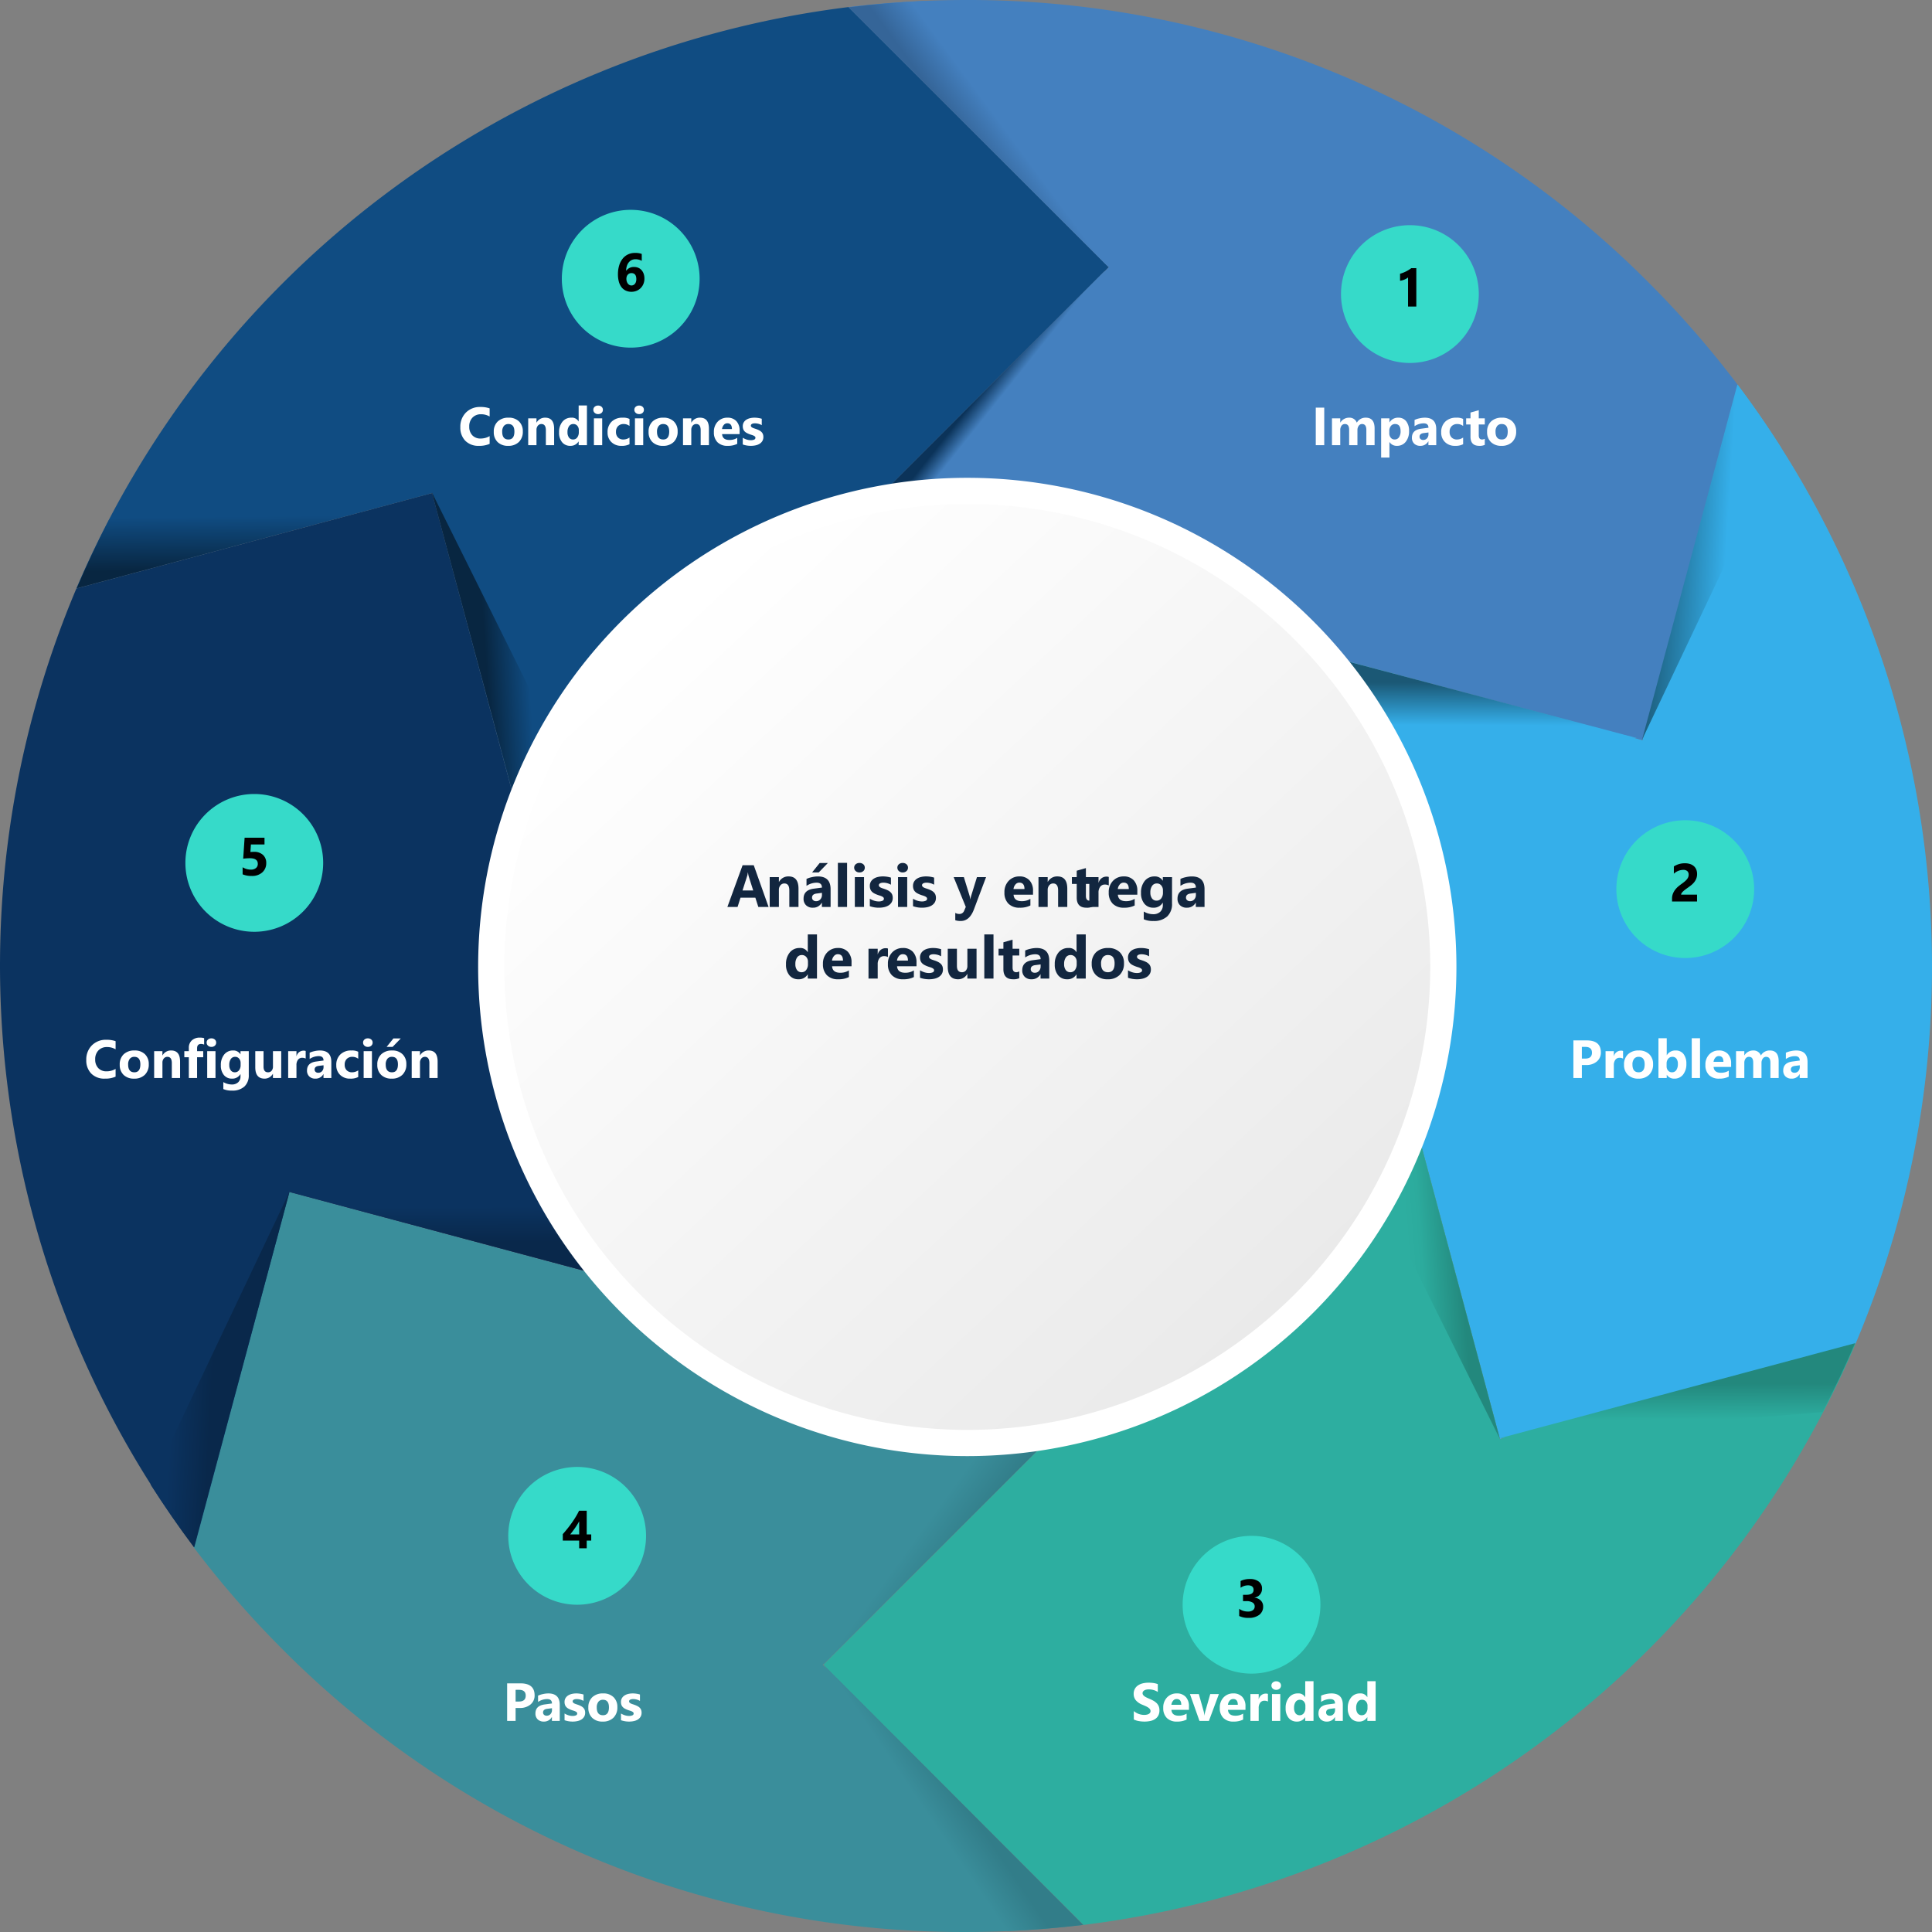 <svg xmlns="http://www.w3.org/2000/svg" xmlns:xlink="http://www.w3.org/1999/xlink" width="647.806" height="647.803" viewBox="0 0 647.806 647.803">
  <rect x="0" y="0" width="647.806" height="647.803" fill="#808080" stroke="none"/>
  <defs>
    <linearGradient id="linear-gradient" x1="0.462" y1="0.657" x2="0.398" y2="0.606" gradientUnits="objectBoundingBox">
      <stop offset="0" stop-color="#4480bf"/>
      <stop offset="1" stop-color="#0b3359"/>
    </linearGradient>
    <linearGradient id="linear-gradient-2" x1="0.463" y1="0.298" x2="0.352" y2="0.382" gradientUnits="objectBoundingBox">
      <stop offset="0" stop-color="#4480bf"/>
      <stop offset="1" stop-color="#356598"/>
    </linearGradient>
    <linearGradient id="linear-gradient-3" x1="0.539" y1="0.845" x2="0.547" y2="0.335" gradientUnits="objectBoundingBox">
      <stop offset="0" stop-color="#35afea"/>
      <stop offset="1" stop-color="#1b5875"/>
    </linearGradient>
    <linearGradient id="linear-gradient-4" x1="0.607" y1="0.465" x2="0.07" y2="0.379" xlink:href="#linear-gradient-3"/>
    <linearGradient id="linear-gradient-5" x1="0.243" y1="0.488" x2="0.671" y2="0.403" gradientUnits="objectBoundingBox">
      <stop offset="0" stop-color="#2daea0"/>
      <stop offset="0.263" stop-color="#2cab9d"/>
      <stop offset="1" stop-color="#23887d"/>
    </linearGradient>
    <linearGradient id="linear-gradient-6" x1="0.485" y1="0.804" x2="0.476" y2="0.432" gradientUnits="objectBoundingBox">
      <stop offset="0" stop-color="#2daea0"/>
      <stop offset="1" stop-color="#23887d"/>
    </linearGradient>
    <linearGradient id="linear-gradient-7" x1="0.5" y1="0.315" x2="0.654" y2="0.427" gradientUnits="objectBoundingBox">
      <stop offset="0" stop-color="#3a8e9b"/>
      <stop offset="1" stop-color="#327d89"/>
    </linearGradient>
    <linearGradient id="linear-gradient-8" x1="0.382" y1="0.537" x2="0.5" y2="0.455" xlink:href="#linear-gradient-7"/>
    <linearGradient id="linear-gradient-9" x1="0.472" y1="0.178" x2="0.478" y2="0.598" gradientUnits="objectBoundingBox">
      <stop offset="0" stop-color="#0b3360"/>
      <stop offset="1" stop-color="#09284b"/>
    </linearGradient>
    <linearGradient id="linear-gradient-10" x1="0.122" y1="0.806" x2="0.401" y2="0.845" xlink:href="#linear-gradient-9"/>
    <linearGradient id="linear-gradient-11" x1="0.841" y1="0.747" x2="0.5" y2="0.809" gradientUnits="objectBoundingBox">
      <stop offset="0" stop-color="#104c82"/>
      <stop offset="1" stop-color="#082641"/>
    </linearGradient>
    <linearGradient id="linear-gradient-12" x1="0.481" y1="0.245" x2="0.5" y2="0.809" xlink:href="#linear-gradient-11"/>
    <linearGradient id="linear-gradient-13" x1="5.16" y1="1.732" x2="6.16" y2="1.732" gradientUnits="objectBoundingBox">
      <stop offset="0" stop-color="#fff"/>
      <stop offset="0.25" stop-color="#f4f4f4"/>
      <stop offset="0.69" stop-color="#d7d7d7"/>
      <stop offset="1" stop-color="#bfbfbf"/>
    </linearGradient>
    <linearGradient id="linear-gradient-14" x1="0.188" y1="0.104" x2="0.91" y2="0.877" gradientUnits="objectBoundingBox">
      <stop offset="0" stop-color="#fff"/>
      <stop offset="1" stop-color="#e9e9e9"/>
    </linearGradient>
  </defs>
  <g id="Grupo_94369" data-name="Grupo 94369" transform="translate(-510 -10316)">
    <path id="Trazado_176162" data-name="Trazado 176162" d="M908.3,322,876.38,441.14,769.56,412.52A158.9,158.9,0,0,1,800,568.78l28.59,106.68,119.27-32A324.72,324.72,0,0,0,908.3,322Z" transform="translate(184.353 10123.021)" fill="#35afea"/>
    <path id="Trazado_176163" data-name="Trazado 176163" d="M619.28,360.66a159,159,0,0,1,150.28,51.86l106.82,28.62L908.3,322a330,330,0,0,0-29.73-34.16,321.78,321.78,0,0,0-229-94.86,329.928,329.928,0,0,0-39.387,2.36L697.4,282.56Z" transform="translate(184.353 10123.021)" fill="#4480bf"/>
    <path id="Trazado_176164" data-name="Trazado 176164" d="M679.59,673.1A159,159,0,0,1,529.3,621.24L422.49,592.62,390.56,711.76a328.846,328.846,0,0,0,29.73,34.15,321.78,321.78,0,0,0,229,94.87,327.919,327.919,0,0,0,39.436-2.376L601.5,751.2Z" transform="translate(184.353 10123.021)" fill="#3a8e9b"/>
    <path id="Trazado_176165" data-name="Trazado 176165" d="M800,568.78A159.68,159.68,0,0,1,679.81,673.1l-78.09,78.1,87.21,87.21A324.77,324.77,0,0,0,947.83,643.5l-119.27,32Z" transform="translate(184.353 10123.021)" fill="#2daea0"/>
    <path id="Trazado_176166" data-name="Trazado 176166" d="M499.12,465A159.69,159.69,0,0,1,619.28,360.66l78.09-78.09-87.22-87.22A324.81,324.81,0,0,0,351.26,390.27l119.27-32Z" transform="translate(184.353 10123.021)" fill="#104c82"/>
    <path id="Trazado_176167" data-name="Trazado 176167" d="M529.53,621.24A158.88,158.88,0,0,1,499.12,465L470.53,358.31l-119.27,32A324.72,324.72,0,0,0,390.79,711.8l31.92-119.14Z" transform="translate(184.353 10123.021)" fill="#0b3360"/>
    <path id="Trazado_176168" data-name="Trazado 176168" d="M696.09,283.8l-76.78,76.8a169.9,169.9,0,0,1,28.09-2.82Z" transform="translate(184.353 10123.021)" fill="url(#linear-gradient)"/>
    <path id="Trazado_176169" data-name="Trazado 176169" d="M635.61,193.31q-12.83.57-25.46,2.12l87.22,87.14Z" transform="translate(184.353 10123.021)" fill="url(#linear-gradient-2)"/>
    <path id="Trazado_176170" data-name="Trazado 176170" d="M874.54,440.47l-105-27.82a168.612,168.612,0,0,1,16.55,22.87Z" transform="translate(184.353 10123.021)" fill="url(#linear-gradient-3)"/>
    <path id="Trazado_176171" data-name="Trazado 176171" d="M922.74,342.89q-6.88-10.83-14.54-21L876.24,441Z" transform="translate(184.353 10123.021)" fill="url(#linear-gradient-4)"/>
    <path id="Trazado_176172" data-name="Trazado 176172" d="M828.56,675.46l-28.65-106.7a169.468,169.468,0,0,1-11.54,25.76Z" transform="translate(184.353 10123.021)" fill="url(#linear-gradient-5)"/>
    <path id="Trazado_176173" data-name="Trazado 176173" d="M936.73,666.46q5.94-11.38,10.93-23.1L828.55,675.21Z" transform="translate(184.353 10123.021)" fill="url(#linear-gradient-6)"/>
    <path id="Trazado_176174" data-name="Trazado 176174" d="M601.56,751.25l78.13-78.1A170.3,170.3,0,0,1,651.61,676Z" transform="translate(184.353 10123.021)" fill="url(#linear-gradient-7)"/>
    <path id="Trazado_176175" data-name="Trazado 176175" d="M663.39,840.47q12.83-.54,25.46-2.07l-87.08-87.28Z" transform="translate(184.353 10123.021)" fill="url(#linear-gradient-8)"/>
    <path id="Trazado_176176" data-name="Trazado 176176" d="M422.42,592.56,529.14,621.1a170.555,170.555,0,0,1-16.54-22.88Z" transform="translate(184.353 10123.021)" fill="url(#linear-gradient-9)"/>
    <path id="Trazado_176177" data-name="Trazado 176177" d="M376.13,690.75q6.89,10.83,14.54,21l32-119.07Z" transform="translate(184.353 10123.021)" fill="url(#linear-gradient-10)"/>
    <path id="Trazado_176178" data-name="Trazado 176178" d="M470.45,358.05l28.72,106.67A171.071,171.071,0,0,1,510.69,439Z" transform="translate(184.353 10123.021)" fill="url(#linear-gradient-11)"/>
    <path id="Trazado_176179" data-name="Trazado 176179" d="M362.28,367.13q-5.92,11.39-10.91,23.1L470.45,358.3Z" transform="translate(184.353 10123.021)" fill="url(#linear-gradient-12)"/>
    <path id="Trazado_192458" data-name="Trazado 192458" d="M164.01,0A164.01,164.01,0,1,1,0,164.01,164.01,164.01,0,0,1,164.01,0Z" transform="translate(670.322 10476.212)" fill="url(#linear-gradient-13)"/>
    <path id="Trazado_192459" data-name="Trazado 192459" d="M155.23,0A155.23,155.23,0,1,1,0,155.23,155.23,155.23,0,0,1,155.23,0Z" transform="translate(679.103 10484.991)" fill="url(#linear-gradient-14)"/>
    <path id="Trazado_192460" data-name="Trazado 192460" d="M4.28,0H1.441V-12.6H4.28ZM21.164,0H18.4V-5.133q0-1.96-1.441-1.96a1.324,1.324,0,0,0-1.116.589,2.42,2.42,0,0,0-.431,1.468V0H12.63V-5.186q0-1.907-1.415-1.907a1.356,1.356,0,0,0-1.138.563A2.475,2.475,0,0,0,9.65-5V0H6.873V-9H9.65v1.406h.035a3.321,3.321,0,0,1,1.208-1.173,3.321,3.321,0,0,1,1.7-.453,2.592,2.592,0,0,1,2.61,1.679A3.329,3.329,0,0,1,18.229-9.22q2.936,0,2.936,3.621Zm5.01-1.046h-.035V4.14H23.361V-9h2.777v1.354h.035A3.265,3.265,0,0,1,29.065-9.22a3.253,3.253,0,0,1,2.7,1.2,5.108,5.108,0,0,1,.954,3.265A5.537,5.537,0,0,1,31.61-1.143,3.625,3.625,0,0,1,28.652.22,2.8,2.8,0,0,1,26.174-1.046Zm-.079-3.691v.721A2.291,2.291,0,0,0,26.587-2.5a1.6,1.6,0,0,0,1.292.589,1.7,1.7,0,0,0,1.472-.734,3.543,3.543,0,0,0,.523-2.079q0-2.373-1.846-2.373a1.733,1.733,0,0,0-1.393.646A2.576,2.576,0,0,0,26.095-4.737ZM41.836,0H39.208V-1.292h-.035A2.933,2.933,0,0,1,36.492.22a2.8,2.8,0,0,1-2.061-.743A2.661,2.661,0,0,1,33.68-2.5q0-2.619,3.1-3.023l2.443-.325q0-1.477-1.6-1.477a5.46,5.46,0,0,0-3.059.958V-8.464a6.881,6.881,0,0,1,1.586-.527,8.339,8.339,0,0,1,1.833-.229q3.85,0,3.85,3.841Zm-2.61-3.656v-.606l-1.635.211q-1.354.176-1.354,1.222a1.01,1.01,0,0,0,.33.778,1.266,1.266,0,0,0,.892.3,1.644,1.644,0,0,0,1.274-.541A1.952,1.952,0,0,0,39.226-3.656ZM50.854-.325A5.492,5.492,0,0,1,48.138.22,4.593,4.593,0,0,1,44.78-1.037,4.341,4.341,0,0,1,43.5-4.28,4.782,4.782,0,0,1,44.873-7.9,5.083,5.083,0,0,1,48.551-9.22a4.72,4.72,0,0,1,2.3.422v2.355a3.166,3.166,0,0,0-1.942-.65,2.559,2.559,0,0,0-1.894.7,2.607,2.607,0,0,0-.7,1.929,2.565,2.565,0,0,0,.668,1.876,2.455,2.455,0,0,0,1.837.681,3.666,3.666,0,0,0,2.03-.65Zm7.26.22A4.105,4.105,0,0,1,56.259.22q-2.936,0-2.936-3.05V-6.952H51.864V-9h1.459v-1.942l2.769-.791V-9h2.021v2.048H56.092v3.639q0,1.406,1.116,1.406a1.882,1.882,0,0,0,.905-.255Zm5.6.325a4.838,4.838,0,0,1-3.538-1.261,4.573,4.573,0,0,1-1.288-3.423,4.573,4.573,0,0,1,1.336-3.494A5.048,5.048,0,0,1,63.84-9.22a4.78,4.78,0,0,1,3.516,1.261A4.483,4.483,0,0,1,68.63-4.623a4.759,4.759,0,0,1-1.314,3.542A4.892,4.892,0,0,1,63.716.22Zm.07-7.312a1.852,1.852,0,0,0-1.529.677A2.984,2.984,0,0,0,61.713-4.5q0,2.593,2.092,2.593,2,0,2-2.663Q65.8-7.093,63.787-7.093Z" transform="translate(949.742 10465.271)" fill="#fff"/>
    <path id="Trazado_192461" data-name="Trazado 192461" d="M10.477-.448a8.311,8.311,0,0,1-3.6.668A6.074,6.074,0,0,1,2.312-1.485,6.233,6.233,0,0,1,.65-6.029a6.659,6.659,0,0,1,1.868-4.9,6.533,6.533,0,0,1,4.847-1.881,9.065,9.065,0,0,1,3.111.466v2.733a5.513,5.513,0,0,0-2.883-.756A3.824,3.824,0,0,0,4.729-9.255a4.142,4.142,0,0,0-1.09,3.023A4.062,4.062,0,0,0,4.667-3.318,3.633,3.633,0,0,0,7.436-2.232a5.905,5.905,0,0,0,3.041-.809ZM16.69.22a4.838,4.838,0,0,1-3.538-1.261,4.573,4.573,0,0,1-1.288-3.423A4.573,4.573,0,0,1,13.2-7.958,5.048,5.048,0,0,1,16.813-9.22a4.78,4.78,0,0,1,3.516,1.261A4.483,4.483,0,0,1,21.6-4.623,4.759,4.759,0,0,1,20.29-1.081,4.892,4.892,0,0,1,16.69.22Zm.07-7.312a1.852,1.852,0,0,0-1.529.677A2.984,2.984,0,0,0,14.687-4.5q0,2.593,2.092,2.593,2,0,2-2.663Q18.773-7.093,16.761-7.093ZM32.1,0H29.329V-5q0-2.092-1.494-2.092a1.483,1.483,0,0,0-1.187.554,2.109,2.109,0,0,0-.466,1.406V0H23.405V-9h2.777v1.424h.035A3.183,3.183,0,0,1,29.109-9.22q2.988,0,2.988,3.709Zm11,0H40.324V-1.239h-.035A3.114,3.114,0,0,1,37.5.22,3.412,3.412,0,0,1,34.787-.971,4.93,4.93,0,0,1,33.759-4.3a5.366,5.366,0,0,1,1.134-3.577A3.7,3.7,0,0,1,37.863-9.22a2.527,2.527,0,0,1,2.426,1.248h.035v-5.353H43.1ZM40.377-4.377v-.677a2.13,2.13,0,0,0-.51-1.459,1.683,1.683,0,0,0-1.327-.58,1.673,1.673,0,0,0-1.441.725,3.367,3.367,0,0,0-.519,1.991,2.914,2.914,0,0,0,.5,1.828,1.663,1.663,0,0,0,1.389.642,1.67,1.67,0,0,0,1.375-.677A2.821,2.821,0,0,0,40.377-4.377Zm6.469-6.047a1.622,1.622,0,0,1-1.151-.417,1.345,1.345,0,0,1-.448-1.024,1.3,1.3,0,0,1,.448-1.02,1.676,1.676,0,0,1,1.151-.4,1.672,1.672,0,0,1,1.156.4,1.3,1.3,0,0,1,.444,1.02A1.34,1.34,0,0,1,48-10.828,1.65,1.65,0,0,1,46.846-10.424ZM48.217,0H45.439V-9h2.777Zm9.158-.325A5.492,5.492,0,0,1,54.659.22,4.593,4.593,0,0,1,51.3-1.037,4.341,4.341,0,0,1,50.019-4.28,4.782,4.782,0,0,1,51.394-7.9,5.083,5.083,0,0,1,55.072-9.22a4.72,4.72,0,0,1,2.3.422v2.355a3.166,3.166,0,0,0-1.942-.65,2.559,2.559,0,0,0-1.894.7,2.607,2.607,0,0,0-.7,1.929,2.565,2.565,0,0,0,.668,1.876,2.455,2.455,0,0,0,1.837.681,3.666,3.666,0,0,0,2.03-.65Zm3.226-10.1a1.622,1.622,0,0,1-1.151-.417A1.345,1.345,0,0,1,59-11.865a1.3,1.3,0,0,1,.448-1.02,1.676,1.676,0,0,1,1.151-.4,1.672,1.672,0,0,1,1.156.4,1.3,1.3,0,0,1,.444,1.02,1.34,1.34,0,0,1-.444,1.037A1.65,1.65,0,0,1,60.6-10.424ZM61.972,0H59.194V-9h2.777ZM68.6.22a4.838,4.838,0,0,1-3.538-1.261,4.573,4.573,0,0,1-1.288-3.423,4.573,4.573,0,0,1,1.336-3.494A5.048,5.048,0,0,1,68.722-9.22a4.78,4.78,0,0,1,3.516,1.261,4.483,4.483,0,0,1,1.274,3.335A4.759,4.759,0,0,1,72.2-1.081,4.892,4.892,0,0,1,68.6.22Zm.07-7.312a1.852,1.852,0,0,0-1.529.677A2.984,2.984,0,0,0,66.595-4.5q0,2.593,2.092,2.593,2,0,2-2.663Q70.682-7.093,68.669-7.093ZM84.006,0H81.237V-5q0-2.092-1.494-2.092a1.483,1.483,0,0,0-1.187.554,2.109,2.109,0,0,0-.466,1.406V0H75.313V-9h2.777v1.424h.035A3.183,3.183,0,0,1,81.018-9.22q2.988,0,2.988,3.709ZM94.289-3.709H88.418q.141,1.96,2.47,1.96a4.822,4.822,0,0,0,2.61-.7v2A6.858,6.858,0,0,1,90.255.22,4.565,4.565,0,0,1,86.871-.989a4.566,4.566,0,0,1-1.2-3.371,4.816,4.816,0,0,1,1.3-3.551,4.334,4.334,0,0,1,3.2-1.31,3.933,3.933,0,0,1,3.045,1.169,4.5,4.5,0,0,1,1.077,3.173ZM91.714-5.414q0-1.934-1.564-1.934a1.494,1.494,0,0,0-1.156.554,2.513,2.513,0,0,0-.593,1.38ZM95.353-.237v-2.25a5.913,5.913,0,0,0,1.367.615,4.531,4.531,0,0,0,1.288.2,2.762,2.762,0,0,0,1.165-.2.653.653,0,0,0,.426-.615.569.569,0,0,0-.193-.439,1.8,1.8,0,0,0-.5-.308,5.635,5.635,0,0,0-.664-.237q-.36-.105-.694-.237a6.653,6.653,0,0,1-.945-.435,2.731,2.731,0,0,1-.686-.541A2.125,2.125,0,0,1,95.5-5.4a2.841,2.841,0,0,1-.145-.958,2.466,2.466,0,0,1,.33-1.3,2.692,2.692,0,0,1,.879-.892,4.016,4.016,0,0,1,1.257-.51A6.553,6.553,0,0,1,99.29-9.22a8.168,8.168,0,0,1,1.213.092,9.053,9.053,0,0,1,1.213.268v2.145a4.383,4.383,0,0,0-1.129-.461A4.764,4.764,0,0,0,99.4-7.33a2.619,2.619,0,0,0-.514.048,1.693,1.693,0,0,0-.426.141.783.783,0,0,0-.29.237.546.546,0,0,0-.105.33.609.609,0,0,0,.158.422,1.374,1.374,0,0,0,.413.3,4.078,4.078,0,0,0,.567.229q.312.1.62.207a8.056,8.056,0,0,1,1,.422,3.2,3.2,0,0,1,.769.536,2.105,2.105,0,0,1,.492.721,2.562,2.562,0,0,1,.171.984,2.568,2.568,0,0,1-.347,1.367,2.78,2.78,0,0,1-.923.923,4.185,4.185,0,0,1-1.327.519A7.357,7.357,0,0,1,98.1.22,8.042,8.042,0,0,1,95.353-.237Z" transform="translate(663.702 10465.271)" fill="#fff"/>
    <path id="Trazado_192462" data-name="Trazado 192462" d="M4.28-4.342V0H1.441V-12.6H5.889q4.764,0,4.764,4.017A3.854,3.854,0,0,1,9.286-5.515,5.414,5.414,0,0,1,5.634-4.342Zm0-6.082V-6.5H5.4q2.268,0,2.268-1.986,0-1.942-2.268-1.942ZM18.1-6.5a2.409,2.409,0,0,0-1.169-.272,1.684,1.684,0,0,0-1.415.664A2.9,2.9,0,0,0,15-4.3V0H12.226V-9H15v1.67h.035a2.4,2.4,0,0,1,2.373-1.828,1.788,1.788,0,0,1,.686.105ZM23.247.22A4.838,4.838,0,0,1,19.71-1.042a4.573,4.573,0,0,1-1.288-3.423,4.573,4.573,0,0,1,1.336-3.494A5.048,5.048,0,0,1,23.37-9.22a4.78,4.78,0,0,1,3.516,1.261,4.483,4.483,0,0,1,1.274,3.335,4.759,4.759,0,0,1-1.314,3.542A4.892,4.892,0,0,1,23.247.22Zm.07-7.312a1.852,1.852,0,0,0-1.529.677A2.984,2.984,0,0,0,21.244-4.5q0,2.593,2.092,2.593,2,0,2-2.663Q25.33-7.093,23.318-7.093Zm9.457,6.047H32.74V0H29.962V-13.324H32.74v5.678h.035A3.3,3.3,0,0,1,35.7-9.22a3.211,3.211,0,0,1,2.681,1.2,5.155,5.155,0,0,1,.94,3.27,5.582,5.582,0,0,1-1.1,3.612A3.579,3.579,0,0,1,35.288.22,2.836,2.836,0,0,1,32.775-1.046Zm-.079-3.8v.923a2.107,2.107,0,0,0,.5,1.441,1.63,1.63,0,0,0,1.283.571,1.7,1.7,0,0,0,1.472-.734,3.543,3.543,0,0,0,.523-2.079A2.819,2.819,0,0,0,36-6.464a1.616,1.616,0,0,0-1.367-.628,1.766,1.766,0,0,0-1.384.624A2.37,2.37,0,0,0,32.7-4.843ZM43.9,0H41.124V-13.324H43.9ZM54.326-3.709H48.454q.141,1.96,2.47,1.96a4.822,4.822,0,0,0,2.61-.7v2A6.858,6.858,0,0,1,50.291.22,4.565,4.565,0,0,1,46.908-.989a4.566,4.566,0,0,1-1.2-3.371A4.816,4.816,0,0,1,47-7.91a4.334,4.334,0,0,1,3.2-1.31,3.933,3.933,0,0,1,3.045,1.169,4.5,4.5,0,0,1,1.077,3.173ZM51.75-5.414q0-1.934-1.564-1.934a1.494,1.494,0,0,0-1.156.554,2.513,2.513,0,0,0-.593,1.38ZM70.269,0H67.5V-5.133q0-1.96-1.441-1.96a1.324,1.324,0,0,0-1.116.589,2.42,2.42,0,0,0-.431,1.468V0H61.735V-5.186q0-1.907-1.415-1.907a1.356,1.356,0,0,0-1.138.563A2.475,2.475,0,0,0,58.755-5V0H55.978V-9h2.777v1.406h.035A3.321,3.321,0,0,1,60-8.767a3.321,3.321,0,0,1,1.7-.453,2.592,2.592,0,0,1,2.61,1.679A3.329,3.329,0,0,1,67.333-9.22q2.936,0,2.936,3.621Zm9.686,0H77.327V-1.292h-.035A2.933,2.933,0,0,1,74.611.22,2.8,2.8,0,0,1,72.55-.523,2.661,2.661,0,0,1,71.8-2.5q0-2.619,3.1-3.023l2.443-.325q0-1.477-1.6-1.477a5.46,5.46,0,0,0-3.059.958V-8.464a6.881,6.881,0,0,1,1.586-.527A8.339,8.339,0,0,1,76.1-9.22q3.85,0,3.85,3.841Zm-2.61-3.656v-.606l-1.635.211q-1.354.176-1.354,1.222a1.01,1.01,0,0,0,.33.778,1.266,1.266,0,0,0,.892.3,1.644,1.644,0,0,0,1.274-.541A1.952,1.952,0,0,0,77.344-3.656Z" transform="translate(1036.123 10677.451)" fill="#fff"/>
    <path id="Trazado_192463" data-name="Trazado 192463" d="M10.477-.448a8.311,8.311,0,0,1-3.6.668A6.074,6.074,0,0,1,2.312-1.485,6.233,6.233,0,0,1,.65-6.029a6.659,6.659,0,0,1,1.868-4.9,6.533,6.533,0,0,1,4.847-1.881,9.065,9.065,0,0,1,3.111.466v2.733a5.513,5.513,0,0,0-2.883-.756A3.824,3.824,0,0,0,4.729-9.255a4.142,4.142,0,0,0-1.09,3.023A4.062,4.062,0,0,0,4.667-3.318,3.633,3.633,0,0,0,7.436-2.232a5.905,5.905,0,0,0,3.041-.809ZM16.69.22a4.838,4.838,0,0,1-3.538-1.261,4.573,4.573,0,0,1-1.288-3.423A4.573,4.573,0,0,1,13.2-7.958,5.048,5.048,0,0,1,16.813-9.22a4.78,4.78,0,0,1,3.516,1.261A4.483,4.483,0,0,1,21.6-4.623,4.759,4.759,0,0,1,20.29-1.081,4.892,4.892,0,0,1,16.69.22Zm.07-7.312a1.852,1.852,0,0,0-1.529.677A2.984,2.984,0,0,0,14.687-4.5q0,2.593,2.092,2.593,2,0,2-2.663Q18.773-7.093,16.761-7.093ZM32.1,0H29.329V-5q0-2.092-1.494-2.092a1.483,1.483,0,0,0-1.187.554,2.109,2.109,0,0,0-.466,1.406V0H23.405V-9h2.777v1.424h.035A3.183,3.183,0,0,1,29.109-9.22q2.988,0,2.988,3.709Zm8.068-11.2a2.806,2.806,0,0,0-1.028-.211q-1.336,0-1.336,1.45V-9h2.057v2.048H37.8V0H35.033V-6.952H33.521V-9h1.512v-1.116a3.24,3.24,0,0,1,1-2.479,3.821,3.821,0,0,1,2.725-.94,4.785,4.785,0,0,1,1.406.176Zm2.435.773a1.622,1.622,0,0,1-1.151-.417A1.345,1.345,0,0,1,41-11.865a1.3,1.3,0,0,1,.448-1.02,1.676,1.676,0,0,1,1.151-.4,1.672,1.672,0,0,1,1.156.4,1.3,1.3,0,0,1,.444,1.02,1.34,1.34,0,0,1-.444,1.037A1.65,1.65,0,0,1,42.6-10.424ZM43.972,0H41.194V-9h2.777ZM55.134-1.028a5.092,5.092,0,0,1-1.45,3.88,5.877,5.877,0,0,1-4.2,1.375A6.659,6.659,0,0,1,46.6,3.709V1.371a5.521,5.521,0,0,0,2.8.809,3.02,3.02,0,0,0,2.18-.743A2.665,2.665,0,0,0,52.356-.58v-.712h-.035A3.1,3.1,0,0,1,49.518.22,3.372,3.372,0,0,1,46.784-.993a4.919,4.919,0,0,1-1.011-3.252A5.478,5.478,0,0,1,46.9-7.875,3.673,3.673,0,0,1,49.86-9.22a2.733,2.733,0,0,1,2.461,1.266h.035V-9h2.777Zm-2.742-3.3v-.712a2.188,2.188,0,0,0-.505-1.455,1.635,1.635,0,0,0-1.314-.6,1.7,1.7,0,0,0-1.45.721,3.389,3.389,0,0,0-.527,2.03,2.86,2.86,0,0,0,.5,1.78,1.633,1.633,0,0,0,1.371.655,1.7,1.7,0,0,0,1.393-.664A2.721,2.721,0,0,0,52.392-4.324ZM66.006,0H63.237V-1.371h-.044A3.141,3.141,0,0,1,60.442.22q-3.129,0-3.129-3.788V-9h2.769v5.186q0,1.907,1.512,1.907a1.5,1.5,0,0,0,1.2-.523,2.109,2.109,0,0,0,.448-1.419V-9h2.769Zm8.209-6.5a2.409,2.409,0,0,0-1.169-.272,1.684,1.684,0,0,0-1.415.664,2.9,2.9,0,0,0-.51,1.806V0H68.344V-9h2.777v1.67h.035a2.4,2.4,0,0,1,2.373-1.828,1.788,1.788,0,0,1,.686.105Zm8.6,6.5H80.187V-1.292h-.035A2.933,2.933,0,0,1,77.471.22,2.8,2.8,0,0,1,75.41-.523,2.661,2.661,0,0,1,74.659-2.5q0-2.619,3.1-3.023L80.2-5.854q0-1.477-1.6-1.477a5.46,5.46,0,0,0-3.059.958V-8.464a6.881,6.881,0,0,1,1.586-.527,8.339,8.339,0,0,1,1.833-.229q3.85,0,3.85,3.841ZM80.2-3.656v-.606l-1.635.211q-1.354.176-1.354,1.222a1.01,1.01,0,0,0,.33.778,1.266,1.266,0,0,0,.892.3,1.644,1.644,0,0,0,1.274-.541A1.952,1.952,0,0,0,80.2-3.656ZM91.833-.325A5.492,5.492,0,0,1,89.117.22a4.593,4.593,0,0,1-3.357-1.257A4.341,4.341,0,0,1,84.476-4.28,4.782,4.782,0,0,1,85.852-7.9,5.083,5.083,0,0,1,89.53-9.22a4.72,4.72,0,0,1,2.3.422v2.355a3.166,3.166,0,0,0-1.942-.65,2.559,2.559,0,0,0-1.894.7,2.607,2.607,0,0,0-.7,1.929,2.565,2.565,0,0,0,.668,1.876,2.455,2.455,0,0,0,1.837.681,3.666,3.666,0,0,0,2.03-.65Zm3.226-10.1a1.622,1.622,0,0,1-1.151-.417,1.345,1.345,0,0,1-.448-1.024,1.3,1.3,0,0,1,.448-1.02,1.676,1.676,0,0,1,1.151-.4,1.672,1.672,0,0,1,1.156.4,1.3,1.3,0,0,1,.444,1.02,1.34,1.34,0,0,1-.444,1.037A1.65,1.65,0,0,1,95.058-10.424ZM96.429,0H93.652V-9h2.777Zm6.627.22a4.838,4.838,0,0,1-3.538-1.261,4.573,4.573,0,0,1-1.288-3.423,4.573,4.573,0,0,1,1.336-3.494,5.048,5.048,0,0,1,3.612-1.261,4.78,4.78,0,0,1,3.516,1.261,4.483,4.483,0,0,1,1.274,3.335,4.759,4.759,0,0,1-1.314,3.542A4.892,4.892,0,0,1,103.056.22Zm.07-7.312a1.852,1.852,0,0,0-1.529.677,2.984,2.984,0,0,0-.545,1.916q0,2.593,2.092,2.593,2,0,2-2.663Q105.139-7.093,103.127-7.093Zm2.979-6.17-2.751,2.839h-2l2.285-2.839ZM118.455,0h-2.769V-5q0-2.092-1.494-2.092a1.483,1.483,0,0,0-1.187.554,2.109,2.109,0,0,0-.466,1.406V0h-2.777V-9h2.777v1.424h.035a3.183,3.183,0,0,1,2.892-1.644q2.988,0,2.988,3.709Z" transform="translate(538.282 10677.451)" fill="#fff"/>
    <path id="Trazado_192464" data-name="Trazado 192464" d="M.861-.483V-3.3a5.4,5.4,0,0,0,1.661.962,5.34,5.34,0,0,0,1.811.321,4.015,4.015,0,0,0,.936-.1,2.193,2.193,0,0,0,.668-.268,1.169,1.169,0,0,0,.4-.4,1.009,1.009,0,0,0,.132-.505,1.092,1.092,0,0,0-.211-.659,2.27,2.27,0,0,0-.576-.536,6.015,6.015,0,0,0-.866-.475q-.5-.229-1.081-.466a5.517,5.517,0,0,1-2.2-1.5A3.281,3.281,0,0,1,.809-9.07a3.416,3.416,0,0,1,.4-1.692,3.359,3.359,0,0,1,1.077-1.165A4.828,4.828,0,0,1,3.858-12.6a8.106,8.106,0,0,1,1.9-.215A11.418,11.418,0,0,1,7.5-12.7a6.861,6.861,0,0,1,1.4.365V-9.7a4.239,4.239,0,0,0-.69-.387,5.466,5.466,0,0,0-.769-.277,5.866,5.866,0,0,0-.787-.163,5.567,5.567,0,0,0-.743-.053,3.873,3.873,0,0,0-.879.092,2.254,2.254,0,0,0-.668.259,1.29,1.29,0,0,0-.422.4.948.948,0,0,0-.149.523,1,1,0,0,0,.167.567,1.916,1.916,0,0,0,.475.475,5.037,5.037,0,0,0,.747.439q.439.215.993.444a11.067,11.067,0,0,1,1.358.672,4.827,4.827,0,0,1,1.033.8,3.133,3.133,0,0,1,.659,1.024,3.618,3.618,0,0,1,.229,1.34,3.59,3.59,0,0,1-.4,1.771A3.247,3.247,0,0,1,7.972-.611a4.707,4.707,0,0,1-1.6.637A9.219,9.219,0,0,1,4.456.22,10.678,10.678,0,0,1,2.483.044,5.956,5.956,0,0,1,.861-.483ZM19.345-3.709H13.474q.141,1.96,2.47,1.96a4.822,4.822,0,0,0,2.61-.7v2A6.858,6.858,0,0,1,15.311.22,4.565,4.565,0,0,1,11.927-.989a4.566,4.566,0,0,1-1.2-3.371,4.816,4.816,0,0,1,1.3-3.551,4.334,4.334,0,0,1,3.2-1.31,3.933,3.933,0,0,1,3.045,1.169,4.5,4.5,0,0,1,1.077,3.173ZM16.77-5.414q0-1.934-1.564-1.934a1.494,1.494,0,0,0-1.156.554,2.513,2.513,0,0,0-.593,1.38ZM29.386-9,26.038,0H22.874l-3.19-9h2.971l1.564,5.546a8.1,8.1,0,0,1,.308,1.6h.035A9.078,9.078,0,0,1,24.886-3.4l1.6-5.6ZM38.3-3.709H32.432q.141,1.96,2.47,1.96a4.822,4.822,0,0,0,2.61-.7v2A6.858,6.858,0,0,1,34.269.22,4.565,4.565,0,0,1,30.885-.989a4.566,4.566,0,0,1-1.2-3.371,4.816,4.816,0,0,1,1.3-3.551,4.334,4.334,0,0,1,3.2-1.31,3.933,3.933,0,0,1,3.045,1.169A4.5,4.5,0,0,1,38.3-4.878ZM35.728-5.414q0-1.934-1.564-1.934a1.494,1.494,0,0,0-1.156.554,2.513,2.513,0,0,0-.593,1.38ZM45.827-6.5a2.409,2.409,0,0,0-1.169-.272,1.684,1.684,0,0,0-1.415.664,2.9,2.9,0,0,0-.51,1.806V0H39.955V-9h2.777v1.67h.035a2.4,2.4,0,0,1,2.373-1.828,1.788,1.788,0,0,1,.686.105ZM48.6-10.424a1.622,1.622,0,0,1-1.151-.417A1.345,1.345,0,0,1,47-11.865a1.3,1.3,0,0,1,.448-1.02,1.676,1.676,0,0,1,1.151-.4,1.672,1.672,0,0,1,1.156.4,1.3,1.3,0,0,1,.444,1.02,1.34,1.34,0,0,1-.444,1.037A1.65,1.65,0,0,1,48.6-10.424ZM49.966,0H47.189V-9h2.777ZM61.111,0H58.333V-1.239H58.3A3.114,3.114,0,0,1,55.512.22,3.412,3.412,0,0,1,52.8-.971,4.93,4.93,0,0,1,51.768-4.3,5.366,5.366,0,0,1,52.9-7.875,3.7,3.7,0,0,1,55.872-9.22,2.527,2.527,0,0,1,58.3-7.972h.035v-5.353h2.777ZM58.386-4.377v-.677a2.13,2.13,0,0,0-.51-1.459,1.683,1.683,0,0,0-1.327-.58,1.673,1.673,0,0,0-1.441.725,3.367,3.367,0,0,0-.519,1.991,2.914,2.914,0,0,0,.5,1.828,1.663,1.663,0,0,0,1.389.642,1.67,1.67,0,0,0,1.375-.677A2.821,2.821,0,0,0,58.386-4.377ZM70.937,0H68.309V-1.292h-.035A2.933,2.933,0,0,1,65.593.22a2.8,2.8,0,0,1-2.061-.743A2.661,2.661,0,0,1,62.781-2.5q0-2.619,3.1-3.023l2.443-.325q0-1.477-1.6-1.477a5.46,5.46,0,0,0-3.059.958V-8.464a6.881,6.881,0,0,1,1.586-.527,8.339,8.339,0,0,1,1.833-.229q3.85,0,3.85,3.841Zm-2.61-3.656v-.606l-1.635.211q-1.354.176-1.354,1.222a1.01,1.01,0,0,0,.33.778,1.266,1.266,0,0,0,.892.3,1.644,1.644,0,0,0,1.274-.541A1.952,1.952,0,0,0,68.327-3.656ZM81.941,0H79.163V-1.239h-.035A3.114,3.114,0,0,1,76.342.22,3.412,3.412,0,0,1,73.626-.971,4.93,4.93,0,0,1,72.6-4.3a5.366,5.366,0,0,1,1.134-3.577A3.7,3.7,0,0,1,76.7-9.22a2.527,2.527,0,0,1,2.426,1.248h.035v-5.353h2.777ZM79.216-4.377v-.677a2.13,2.13,0,0,0-.51-1.459,1.683,1.683,0,0,0-1.327-.58,1.673,1.673,0,0,0-1.441.725,3.367,3.367,0,0,0-.519,1.991,2.914,2.914,0,0,0,.5,1.828,1.663,1.663,0,0,0,1.389.642,1.67,1.67,0,0,0,1.375-.677A2.821,2.821,0,0,0,79.216-4.377Z" transform="translate(889.313 10893.031)" fill="#fff"/>
    <path id="Trazado_192465" data-name="Trazado 192465" d="M4.28-4.342V0H1.441V-12.6H5.889q4.764,0,4.764,4.017A3.854,3.854,0,0,1,9.286-5.515,5.414,5.414,0,0,1,5.634-4.342Zm0-6.082V-6.5H5.4q2.268,0,2.268-1.986,0-1.942-2.268-1.942ZM19.086,0H16.458V-1.292h-.035A2.933,2.933,0,0,1,13.742.22a2.8,2.8,0,0,1-2.061-.743A2.661,2.661,0,0,1,10.929-2.5q0-2.619,3.1-3.023l2.443-.325q0-1.477-1.6-1.477a5.46,5.46,0,0,0-3.059.958V-8.464A6.881,6.881,0,0,1,13.4-8.991a8.339,8.339,0,0,1,1.833-.229q3.85,0,3.85,3.841Zm-2.61-3.656v-.606l-1.635.211q-1.354.176-1.354,1.222a1.01,1.01,0,0,0,.33.778,1.266,1.266,0,0,0,.892.3,1.644,1.644,0,0,0,1.274-.541A1.952,1.952,0,0,0,16.475-3.656ZM20.694-.237v-2.25a5.913,5.913,0,0,0,1.367.615,4.531,4.531,0,0,0,1.288.2,2.762,2.762,0,0,0,1.165-.2.653.653,0,0,0,.426-.615.569.569,0,0,0-.193-.439,1.8,1.8,0,0,0-.5-.308,5.635,5.635,0,0,0-.664-.237q-.36-.105-.694-.237a6.653,6.653,0,0,1-.945-.435,2.731,2.731,0,0,1-.686-.541,2.125,2.125,0,0,1-.422-.712,2.841,2.841,0,0,1-.145-.958,2.466,2.466,0,0,1,.33-1.3,2.692,2.692,0,0,1,.879-.892,4.016,4.016,0,0,1,1.257-.51,6.553,6.553,0,0,1,1.472-.163,8.168,8.168,0,0,1,1.213.092,9.053,9.053,0,0,1,1.213.268v2.145a4.383,4.383,0,0,0-1.129-.461,4.764,4.764,0,0,0-1.182-.154,2.619,2.619,0,0,0-.514.048,1.693,1.693,0,0,0-.426.141.783.783,0,0,0-.29.237.546.546,0,0,0-.105.33.609.609,0,0,0,.158.422,1.374,1.374,0,0,0,.413.3,4.078,4.078,0,0,0,.567.229q.312.1.62.207a8.056,8.056,0,0,1,1,.422,3.2,3.2,0,0,1,.769.536,2.105,2.105,0,0,1,.492.721,2.562,2.562,0,0,1,.171.984,2.568,2.568,0,0,1-.347,1.367,2.78,2.78,0,0,1-.923.923,4.185,4.185,0,0,1-1.327.519,7.357,7.357,0,0,1-1.56.163A8.042,8.042,0,0,1,20.694-.237Zm12.8.457a4.838,4.838,0,0,1-3.538-1.261,4.573,4.573,0,0,1-1.288-3.423A4.573,4.573,0,0,1,30-7.958,5.048,5.048,0,0,1,33.614-9.22,4.78,4.78,0,0,1,37.13-7.958,4.483,4.483,0,0,1,38.4-4.623,4.759,4.759,0,0,1,37.09-1.081,4.892,4.892,0,0,1,33.491.22Zm.07-7.312a1.852,1.852,0,0,0-1.529.677A2.984,2.984,0,0,0,31.487-4.5q0,2.593,2.092,2.593,2,0,2-2.663Q35.574-7.093,33.561-7.093ZM39.617-.237v-2.25a5.913,5.913,0,0,0,1.367.615,4.531,4.531,0,0,0,1.288.2,2.762,2.762,0,0,0,1.165-.2.653.653,0,0,0,.426-.615.569.569,0,0,0-.193-.439,1.8,1.8,0,0,0-.5-.308,5.635,5.635,0,0,0-.664-.237q-.36-.105-.694-.237a6.653,6.653,0,0,1-.945-.435,2.731,2.731,0,0,1-.686-.541,2.125,2.125,0,0,1-.422-.712,2.841,2.841,0,0,1-.145-.958,2.466,2.466,0,0,1,.33-1.3,2.692,2.692,0,0,1,.879-.892,4.016,4.016,0,0,1,1.257-.51,6.553,6.553,0,0,1,1.472-.163,8.168,8.168,0,0,1,1.213.092,9.053,9.053,0,0,1,1.213.268v2.145a4.383,4.383,0,0,0-1.129-.461,4.764,4.764,0,0,0-1.182-.154,2.619,2.619,0,0,0-.514.048,1.693,1.693,0,0,0-.426.141.783.783,0,0,0-.29.237.546.546,0,0,0-.105.33.609.609,0,0,0,.158.422,1.374,1.374,0,0,0,.413.3,4.078,4.078,0,0,0,.567.229q.312.1.62.207a8.056,8.056,0,0,1,1,.422,3.2,3.2,0,0,1,.769.536,2.105,2.105,0,0,1,.492.721,2.562,2.562,0,0,1,.171.984,2.568,2.568,0,0,1-.347,1.367,2.78,2.78,0,0,1-.923.923,4.185,4.185,0,0,1-1.327.519,7.357,7.357,0,0,1-1.56.163A8.042,8.042,0,0,1,39.617-.237Z" transform="translate(678.603 10893.031)" fill="#fff"/>
    <path id="Trazado_192466" data-name="Trazado 192466" d="M23.1,0A23.1,23.1,0,1,1,0,23.1,23.1,23.1,0,0,1,23.1,0Z" transform="translate(959.643 10391.502)" fill="#36dac9"/>
    <path id="Trazado_192467" data-name="Trazado 192467" d="M17.96,0A17.96,17.96,0,1,1,0,17.96,17.96,17.96,0,0,1,17.96,0Z" transform="translate(964.782 10396.642)" fill="#36dac9"/>
    <path id="Trazado_192468" data-name="Trazado 192468" d="M7.313-12.885V0H4.544V-9.756A3.315,3.315,0,0,1,4-9.374a5.58,5.58,0,0,1-.664.325A5.925,5.925,0,0,1,2.61-8.8a5.328,5.328,0,0,1-.747.145V-11A11.549,11.549,0,0,0,3.9-11.8a11.6,11.6,0,0,0,1.731-1.081Z" transform="translate(977.582 10418.791)"/>
    <path id="Trazado_192469" data-name="Trazado 192469" d="M23.1,0A23.1,23.1,0,1,1,0,23.1,23.1,23.1,0,0,1,23.1,0Z" transform="translate(1051.973 10591.031)" fill="#36dac9"/>
    <path id="Trazado_192470" data-name="Trazado 192470" d="M17.96,0A17.96,17.96,0,1,1,0,17.96,17.96,17.96,0,0,1,17.96,0Z" transform="translate(1057.112 10596.172)" fill="#36dac9"/>
    <path id="Trazado_192471" data-name="Trazado 192471" d="M3.771-2.3H9.114V0H.729V-.949a4.418,4.418,0,0,1,.325-1.736,5.76,5.76,0,0,1,.817-1.38A7.09,7.09,0,0,1,2.949-5.146q.584-.47,1.112-.848.554-.4.971-.756a5.534,5.534,0,0,0,.7-.716,2.723,2.723,0,0,0,.426-.721A2.143,2.143,0,0,0,6.3-8.965a1.563,1.563,0,0,0-.457-1.222,2.032,2.032,0,0,0-1.4-.413A4.694,4.694,0,0,0,1.336-9.308v-2.443a6.679,6.679,0,0,1,3.709-1.063,5.478,5.478,0,0,1,1.718.25,3.635,3.635,0,0,1,1.288.716,3.055,3.055,0,0,1,.8,1.129,3.811,3.811,0,0,1,.277,1.481A4.176,4.176,0,0,1,8.864-7.69a4.753,4.753,0,0,1-.712,1.23A6.458,6.458,0,0,1,7.128-5.445q-.58.461-1.2.892-.422.3-.813.593a7.707,7.707,0,0,0-.69.58,3.149,3.149,0,0,0-.475.558A.963.963,0,0,0,3.771-2.3Z" transform="translate(1069.912 10618.271)"/>
    <path id="Trazado_192472" data-name="Trazado 192472" d="M23.1,0A23.1,23.1,0,1,1,0,23.1,23.1,23.1,0,0,1,23.1,0Z" transform="translate(906.543 10830.972)" fill="#36dac9"/>
    <path id="Trazado_192473" data-name="Trazado 192473" d="M17.96,0A17.96,17.96,0,1,1,0,17.96,17.96,17.96,0,0,1,17.96,0Z" transform="translate(911.683 10836.111)" fill="#36dac9"/>
    <path id="Trazado_192474" data-name="Trazado 192474" d="M1.028-.413V-2.83a4.878,4.878,0,0,0,2.953.923,2.659,2.659,0,0,0,1.657-.457,1.517,1.517,0,0,0,.593-1.274,1.449,1.449,0,0,0-.734-1.3A3.8,3.8,0,0,0,3.48-5.4H2.312V-7.523H3.393q2.461,0,2.461-1.635,0-1.538-1.89-1.538A4.308,4.308,0,0,0,1.5-9.879v-2.268A6.8,6.8,0,0,1,4.6-12.814a4.669,4.669,0,0,1,3.01.87A2.769,2.769,0,0,1,8.684-9.686a2.937,2.937,0,0,1-2.5,3.094v.044a3.405,3.405,0,0,1,2.109.971A2.738,2.738,0,0,1,9.062-3.6,3.382,3.382,0,0,1,7.77-.809,5.586,5.586,0,0,1,4.2.22,6.9,6.9,0,0,1,1.028-.413Z" transform="translate(924.473 10858.262)"/>
    <path id="Trazado_192475" data-name="Trazado 192475" d="M23.1,0A23.1,23.1,0,1,1,0,23.1,23.1,23.1,0,0,1,23.1,0Z" transform="translate(680.423 10807.871)" fill="#36dac9"/>
    <path id="Trazado_192476" data-name="Trazado 192476" d="M17.96,0A17.96,17.96,0,1,1,0,17.96,17.96,17.96,0,0,1,17.96,0Z" transform="translate(685.563 10813.012)" fill="#36dac9"/>
    <path id="Trazado_192477" data-name="Trazado 192477" d="M8.367-12.6v7.945H9.879v2.074H8.367V0H5.836V-2.584H.343V-4.755q.729-.817,1.512-1.789t1.512-2q.729-1.028,1.358-2.07A20.749,20.749,0,0,0,5.792-12.6ZM2.83-4.658H5.836v-4.4q-.308.571-.668,1.156T4.412-6.754q-.4.567-.8,1.1T2.83-4.658Z" transform="translate(698.362 10835.151)"/>
    <path id="Trazado_192478" data-name="Trazado 192478" d="M23.1,0A23.1,23.1,0,1,1,0,23.1,23.1,23.1,0,0,1,23.1,0Z" transform="translate(572.162 10582.231)" fill="#36dac9"/>
    <path id="Trazado_192479" data-name="Trazado 192479" d="M17.96,0A17.96,17.96,0,1,1,0,17.96,17.96,17.96,0,0,1,17.96,0Z" transform="translate(577.303 10587.371)" fill="#36dac9"/>
    <path id="Trazado_192480" data-name="Trazado 192480" d="M1.248-.325V-2.7A5.181,5.181,0,0,0,4-1.907,2.584,2.584,0,0,0,5.717-2.43a1.76,1.76,0,0,0,.62-1.419q0-1.872-2.646-1.872a19.59,19.59,0,0,0-2.25.149L1.916-12.6H8.587v2.268H4.034L3.858-7.813q.677-.053,1.169-.053a4.3,4.3,0,0,1,3.041,1.02A3.56,3.56,0,0,1,9.167-4.1,4.048,4.048,0,0,1,7.857-.989,5.032,5.032,0,0,1,4.307.22,7.6,7.6,0,0,1,1.248-.325Z" transform="translate(590.103 10609.491)"/>
    <path id="Trazado_192481" data-name="Trazado 192481" d="M23.1,0A23.1,23.1,0,1,1,0,23.1,23.1,23.1,0,0,1,23.1,0Z" transform="translate(698.383 10386.361)" fill="#36dac9"/>
    <path id="Trazado_192482" data-name="Trazado 192482" d="M17.96,0A17.96,17.96,0,1,1,0,17.96,17.96,17.96,0,0,1,17.96,0Z" transform="translate(703.522 10391.502)" fill="#36dac9"/>
    <path id="Trazado_192483" data-name="Trazado 192483" d="M9.756-4.192a4.62,4.62,0,0,1-.325,1.74,4.248,4.248,0,0,1-.905,1.4,4.189,4.189,0,0,1-1.38.932A4.443,4.443,0,0,1,5.4.22a4.412,4.412,0,0,1-1.9-.4A3.841,3.841,0,0,1,2.074-1.323a5.363,5.363,0,0,1-.888-1.841,9.1,9.1,0,0,1-.308-2.47,10.168,10.168,0,0,1,.4-2.949,6.77,6.77,0,0,1,1.143-2.263,5.132,5.132,0,0,1,1.8-1.455,5.345,5.345,0,0,1,2.373-.514,5.986,5.986,0,0,1,2.268.343v2.32A4.158,4.158,0,0,0,6.768-10.7a2.923,2.923,0,0,0-1.274.272,2.817,2.817,0,0,0-.98.773,3.74,3.74,0,0,0-.642,1.208,5.378,5.378,0,0,0-.25,1.578h.053A3.057,3.057,0,0,1,6.319-8.1a3.447,3.447,0,0,1,1.415.281,3.07,3.07,0,0,1,1.081.8A3.649,3.649,0,0,1,9.51-5.792,4.927,4.927,0,0,1,9.756-4.192ZM7.04-4.017q0-2.03-1.661-2.03a1.63,1.63,0,0,0-.686.141,1.525,1.525,0,0,0-.527.4,1.8,1.8,0,0,0-.338.6,2.366,2.366,0,0,0-.119.769,2.974,2.974,0,0,0,.123.87,2.311,2.311,0,0,0,.347.708,1.719,1.719,0,0,0,.532.479,1.357,1.357,0,0,0,.686.176,1.484,1.484,0,0,0,.681-.154A1.525,1.525,0,0,0,6.6-2.492a1.979,1.979,0,0,0,.33-.668A3.047,3.047,0,0,0,7.04-4.017Z" transform="translate(716.322 10413.621)"/>
    <path id="Trazado_192484" data-name="Trazado 192484" d="M13.916,0H10.479l-1-3.115H4.5L3.516,0H.1L5.2-14h3.74ZM8.76-5.537l-1.5-4.707a6.134,6.134,0,0,1-.234-1.26H6.943A5.341,5.341,0,0,1,6.7-10.283L5.176-5.537Z" transform="translate(753.793 10620.111)" fill="#12263f"/>
    <path id="Trazado_192485" data-name="Trazado 192485" d="M10.957,0H7.881V-5.557q0-2.324-1.66-2.324A1.647,1.647,0,0,0,4.9-7.266,2.344,2.344,0,0,0,4.385-5.7V0H1.3V-10H4.385v1.582h.039a3.536,3.536,0,0,1,3.213-1.826q3.32,0,3.32,4.121ZM21.719,0H18.8V-1.436H18.76A3.259,3.259,0,0,1,15.781.244a3.116,3.116,0,0,1-2.29-.825,2.957,2.957,0,0,1-.835-2.2q0-2.91,3.447-3.359L18.818-6.5q0-1.641-1.777-1.641a6.067,6.067,0,0,0-3.4,1.064V-9.4a7.646,7.646,0,0,1,1.763-.586,9.266,9.266,0,0,1,2.036-.254q4.277,0,4.277,4.268Zm-2.9-4.062v-.674L17-4.5q-1.5.2-1.5,1.357a1.122,1.122,0,0,0,.366.864,1.407,1.407,0,0,0,.991.337,1.827,1.827,0,0,0,1.416-.6A2.169,2.169,0,0,0,18.818-4.062ZM20.8-14.736l-3.057,3.154H15.518l2.539-3.154ZM27.246,0H24.16V-14.8h3.086Zm4.16-11.582a1.8,1.8,0,0,1-1.279-.464,1.5,1.5,0,0,1-.5-1.138,1.441,1.441,0,0,1,.5-1.133,1.862,1.862,0,0,1,1.279-.439,1.858,1.858,0,0,1,1.284.439,1.448,1.448,0,0,1,.493,1.133,1.489,1.489,0,0,1-.493,1.152A1.833,1.833,0,0,1,31.406-11.582ZM32.93,0H29.844V-10H32.93Zm1.943-.264v-2.5a6.57,6.57,0,0,0,1.519.684,5.035,5.035,0,0,0,1.431.225,3.068,3.068,0,0,0,1.294-.225.726.726,0,0,0,.474-.684.632.632,0,0,0-.215-.488,2,2,0,0,0-.552-.342,6.261,6.261,0,0,0-.737-.264q-.4-.117-.771-.264a7.392,7.392,0,0,1-1.05-.483,3.034,3.034,0,0,1-.762-.6A2.361,2.361,0,0,1,35.034-6a3.157,3.157,0,0,1-.161-1.064,2.74,2.74,0,0,1,.366-1.445,2.991,2.991,0,0,1,.977-.991,4.462,4.462,0,0,1,1.4-.566,7.281,7.281,0,0,1,1.636-.181,9.076,9.076,0,0,1,1.348.1,10.058,10.058,0,0,1,1.348.3v2.383a4.87,4.87,0,0,0-1.255-.513,5.294,5.294,0,0,0-1.313-.171,2.91,2.91,0,0,0-.571.054,1.882,1.882,0,0,0-.474.156.87.87,0,0,0-.322.264.607.607,0,0,0-.117.366.677.677,0,0,0,.176.469,1.527,1.527,0,0,0,.459.337,4.531,4.531,0,0,0,.63.254q.347.112.688.229a8.951,8.951,0,0,1,1.113.469,3.56,3.56,0,0,1,.854.6,2.339,2.339,0,0,1,.547.8,2.846,2.846,0,0,1,.19,1.094,2.853,2.853,0,0,1-.386,1.519A3.088,3.088,0,0,1,41.138-.513a4.65,4.65,0,0,1-1.475.576A8.175,8.175,0,0,1,37.93.244,8.936,8.936,0,0,1,34.873-.264ZM45.889-11.582a1.8,1.8,0,0,1-1.279-.464,1.5,1.5,0,0,1-.5-1.138,1.441,1.441,0,0,1,.5-1.133,1.862,1.862,0,0,1,1.279-.439,1.858,1.858,0,0,1,1.284.439,1.448,1.448,0,0,1,.493,1.133,1.489,1.489,0,0,1-.493,1.152A1.833,1.833,0,0,1,45.889-11.582ZM47.412,0H44.326V-10h3.086Zm1.943-.264v-2.5a6.57,6.57,0,0,0,1.519.684,5.035,5.035,0,0,0,1.431.225A3.068,3.068,0,0,0,53.6-2.08a.726.726,0,0,0,.474-.684.632.632,0,0,0-.215-.488,2,2,0,0,0-.552-.342,6.261,6.261,0,0,0-.737-.264q-.4-.117-.771-.264a7.392,7.392,0,0,1-1.05-.483,3.034,3.034,0,0,1-.762-.6A2.361,2.361,0,0,1,49.517-6a3.157,3.157,0,0,1-.161-1.064,2.74,2.74,0,0,1,.366-1.445A2.991,2.991,0,0,1,50.7-9.5a4.462,4.462,0,0,1,1.4-.566,7.281,7.281,0,0,1,1.636-.181,9.076,9.076,0,0,1,1.348.1,10.058,10.058,0,0,1,1.348.3v2.383a4.87,4.87,0,0,0-1.255-.513,5.294,5.294,0,0,0-1.313-.171,2.91,2.91,0,0,0-.571.054,1.882,1.882,0,0,0-.474.156.87.87,0,0,0-.322.264.607.607,0,0,0-.117.366.677.677,0,0,0,.176.469,1.527,1.527,0,0,0,.459.337,4.531,4.531,0,0,0,.63.254q.347.112.688.229a8.951,8.951,0,0,1,1.113.469,3.56,3.56,0,0,1,.854.6,2.339,2.339,0,0,1,.547.8,2.846,2.846,0,0,1,.19,1.094,2.853,2.853,0,0,1-.386,1.519A3.088,3.088,0,0,1,55.62-.513a4.65,4.65,0,0,1-1.475.576,8.175,8.175,0,0,1-1.733.181A8.936,8.936,0,0,1,49.355-.264ZM73.848-10,69.785.8Q68.32,4.7,65.371,4.7a5.655,5.655,0,0,1-1.846-.254V1.982a2.6,2.6,0,0,0,1.338.361,1.671,1.671,0,0,0,1.66-1.123l.527-1.24L62.988-10h3.418l1.865,6.084a7.906,7.906,0,0,1,.273,1.338h.039A9.329,9.329,0,0,1,68.906-3.9L70.791-10ZM89.59-4.121H83.066q.156,2.178,2.744,2.178a5.357,5.357,0,0,0,2.9-.781V-.5a7.619,7.619,0,0,1-3.6.742A5.073,5.073,0,0,1,81.348-1.1,5.073,5.073,0,0,1,80.01-4.844a5.352,5.352,0,0,1,1.445-3.945,4.815,4.815,0,0,1,3.555-1.455,4.37,4.37,0,0,1,3.384,1.3,5,5,0,0,1,1.2,3.525ZM86.729-6.016q0-2.148-1.738-2.148a1.66,1.66,0,0,0-1.284.615,2.792,2.792,0,0,0-.659,1.533ZM101.084,0H98.008V-5.557q0-2.324-1.66-2.324a1.647,1.647,0,0,0-1.318.615A2.344,2.344,0,0,0,94.512-5.7V0H91.426V-10h3.086v1.582h.039a3.536,3.536,0,0,1,3.213-1.826q3.32,0,3.32,4.121Zm8.486-.117a4.561,4.561,0,0,1-2.061.361q-3.262,0-3.262-3.389v-4.58h-1.621V-10h1.621v-2.158l3.076-.879V-10h2.246v2.275h-2.246v4.043q0,1.563,1.24,1.563A2.091,2.091,0,0,0,109.57-2.4Z" transform="translate(766.782 10620.111)" fill="#12263f"/>
    <path id="Trazado_192486" data-name="Trazado 192486" d="M7.822-7.217a2.677,2.677,0,0,0-1.3-.3,1.871,1.871,0,0,0-1.572.737,3.217,3.217,0,0,0-.566,2.007V0H1.3V-10H4.385v1.855h.039a2.67,2.67,0,0,1,2.637-2.031,1.987,1.987,0,0,1,.762.117Z" transform="translate(873.952 10620.111)" fill="#12263f"/>
    <path id="Trazado_192487" data-name="Trazado 192487" d="M10.283-4.121H3.76Q3.916-1.943,6.5-1.943a5.357,5.357,0,0,0,2.9-.781V-.5A7.619,7.619,0,0,1,5.8.244,5.073,5.073,0,0,1,2.041-1.1,5.073,5.073,0,0,1,.7-4.844,5.352,5.352,0,0,1,2.148-8.789,4.815,4.815,0,0,1,5.7-10.244a4.37,4.37,0,0,1,3.384,1.3,5,5,0,0,1,1.2,3.525ZM7.422-6.016q0-2.148-1.738-2.148A1.66,1.66,0,0,0,4.4-7.549,2.792,2.792,0,0,0,3.74-6.016Zm14.5,4.873a5.658,5.658,0,0,1-1.611,4.312A6.53,6.53,0,0,1,15.645,4.7a7.4,7.4,0,0,1-3.2-.576v-2.6a6.134,6.134,0,0,0,3.115.9A3.355,3.355,0,0,0,17.979,1.6a2.961,2.961,0,0,0,.859-2.241v-.791H18.8A3.446,3.446,0,0,1,15.684.244,3.747,3.747,0,0,1,12.646-1.1a5.465,5.465,0,0,1-1.123-3.613,6.087,6.087,0,0,1,1.25-4.033,4.081,4.081,0,0,1,3.291-1.494A3.037,3.037,0,0,1,18.8-8.838h.039V-10h3.086ZM18.877-4.8V-5.6a2.431,2.431,0,0,0-.562-1.616,1.816,1.816,0,0,0-1.46-.669,1.888,1.888,0,0,0-1.611.8,3.766,3.766,0,0,0-.586,2.256,3.178,3.178,0,0,0,.557,1.978,1.814,1.814,0,0,0,1.523.728,1.888,1.888,0,0,0,1.548-.737A3.023,3.023,0,0,0,18.877-4.8ZM32.822,0H29.9V-1.436h-.039A3.259,3.259,0,0,1,26.885.244a3.116,3.116,0,0,1-2.29-.825,2.957,2.957,0,0,1-.835-2.2q0-2.91,3.447-3.359L29.922-6.5q0-1.641-1.777-1.641a6.067,6.067,0,0,0-3.4,1.064V-9.4a7.646,7.646,0,0,1,1.763-.586,9.266,9.266,0,0,1,2.036-.254q4.277,0,4.277,4.268Zm-2.9-4.062v-.674L28.105-4.5q-1.5.2-1.5,1.357a1.122,1.122,0,0,0,.366.864,1.407,1.407,0,0,0,.991.337,1.827,1.827,0,0,0,1.416-.6A2.169,2.169,0,0,0,29.922-4.062Z" transform="translate(881.063 10620.111)" fill="#12263f"/>
    <path id="Trazado_192488" data-name="Trazado 192488" d="M11.084,0H8V-1.377H7.959A3.46,3.46,0,0,1,4.863.244,3.791,3.791,0,0,1,1.846-1.079,5.478,5.478,0,0,1,.7-4.775,5.962,5.962,0,0,1,1.963-8.75a4.109,4.109,0,0,1,3.3-1.494,2.808,2.808,0,0,1,2.7,1.387H8V-14.8h3.086ZM8.057-4.863v-.752A2.366,2.366,0,0,0,7.49-7.236a1.871,1.871,0,0,0-1.475-.645,1.859,1.859,0,0,0-1.6.806,3.741,3.741,0,0,0-.576,2.212,3.237,3.237,0,0,0,.557,2.031,1.848,1.848,0,0,0,1.543.713,1.856,1.856,0,0,0,1.528-.752A3.134,3.134,0,0,0,8.057-4.863Zm14.609.742H16.143q.156,2.178,2.744,2.178a5.357,5.357,0,0,0,2.9-.781V-.5a7.619,7.619,0,0,1-3.6.742A5.073,5.073,0,0,1,14.424-1.1a5.073,5.073,0,0,1-1.338-3.745,5.352,5.352,0,0,1,1.445-3.945,4.815,4.815,0,0,1,3.555-1.455,4.37,4.37,0,0,1,3.384,1.3,5,5,0,0,1,1.2,3.525ZM19.8-6.016q0-2.148-1.738-2.148a1.66,1.66,0,0,0-1.284.615,2.792,2.792,0,0,0-.659,1.533Z" transform="translate(772.853 10644.111)" fill="#12263f"/>
    <path id="Trazado_192489" data-name="Trazado 192489" d="M7.822-7.217a2.677,2.677,0,0,0-1.3-.3,1.871,1.871,0,0,0-1.572.737,3.217,3.217,0,0,0-.566,2.007V0H1.3V-10H4.385v1.855h.039a2.67,2.67,0,0,1,2.637-2.031,1.987,1.987,0,0,1,.762.117Z" transform="translate(799.912 10644.111)" fill="#12263f"/>
    <path id="Trazado_192490" data-name="Trazado 192490" d="M10.283-4.121H3.76Q3.916-1.943,6.5-1.943a5.357,5.357,0,0,0,2.9-.781V-.5A7.619,7.619,0,0,1,5.8.244,5.073,5.073,0,0,1,2.041-1.1,5.073,5.073,0,0,1,.7-4.844,5.352,5.352,0,0,1,2.148-8.789,4.815,4.815,0,0,1,5.7-10.244a4.37,4.37,0,0,1,3.384,1.3,5,5,0,0,1,1.2,3.525ZM7.422-6.016q0-2.148-1.738-2.148A1.66,1.66,0,0,0,4.4-7.549,2.792,2.792,0,0,0,3.74-6.016ZM11.465-.264v-2.5a6.57,6.57,0,0,0,1.519.684,5.035,5.035,0,0,0,1.431.225,3.068,3.068,0,0,0,1.294-.225.726.726,0,0,0,.474-.684.632.632,0,0,0-.215-.488,2,2,0,0,0-.552-.342,6.261,6.261,0,0,0-.737-.264q-.4-.117-.771-.264a7.392,7.392,0,0,1-1.05-.483,3.034,3.034,0,0,1-.762-.6A2.361,2.361,0,0,1,11.626-6a3.157,3.157,0,0,1-.161-1.064,2.74,2.74,0,0,1,.366-1.445,2.991,2.991,0,0,1,.977-.991,4.462,4.462,0,0,1,1.4-.566,7.281,7.281,0,0,1,1.636-.181,9.076,9.076,0,0,1,1.348.1,10.059,10.059,0,0,1,1.348.3v2.383a4.87,4.87,0,0,0-1.255-.513,5.294,5.294,0,0,0-1.313-.171,2.91,2.91,0,0,0-.571.054,1.882,1.882,0,0,0-.474.156.87.87,0,0,0-.322.264.607.607,0,0,0-.117.366.677.677,0,0,0,.176.469,1.527,1.527,0,0,0,.459.337,4.531,4.531,0,0,0,.63.254q.347.112.688.229a8.951,8.951,0,0,1,1.113.469,3.56,3.56,0,0,1,.854.6,2.339,2.339,0,0,1,.547.8,2.846,2.846,0,0,1,.19,1.094,2.853,2.853,0,0,1-.386,1.519A3.088,3.088,0,0,1,17.729-.513a4.65,4.65,0,0,1-1.475.576,8.175,8.175,0,0,1-1.733.181A8.936,8.936,0,0,1,11.465-.264ZM30.42,0H27.344V-1.523h-.049A3.49,3.49,0,0,1,24.238.244q-3.477,0-3.477-4.209V-10h3.076v5.762q0,2.119,1.68,2.119A1.661,1.661,0,0,0,26.846-2.7a2.343,2.343,0,0,0,.5-1.577V-10H30.42ZM36.1,0H33.018V-14.8H36.1Zm8.643-.117a4.561,4.561,0,0,1-2.061.361q-3.262,0-3.262-3.389v-4.58H37.8V-10h1.621v-2.158l3.076-.879V-10h2.246v2.275H42.5v4.043q0,1.563,1.24,1.563A2.091,2.091,0,0,0,44.746-2.4ZM54.8,0h-2.92V-1.436h-.039A3.259,3.259,0,0,1,48.867.244a3.116,3.116,0,0,1-2.29-.825,2.957,2.957,0,0,1-.835-2.2q0-2.91,3.447-3.359L51.9-6.5q0-1.641-1.777-1.641a6.067,6.067,0,0,0-3.4,1.064V-9.4a7.646,7.646,0,0,1,1.763-.586,9.266,9.266,0,0,1,2.036-.254q4.277,0,4.277,4.268ZM51.9-4.062v-.674L50.088-4.5q-1.5.2-1.5,1.357a1.122,1.122,0,0,0,.366.864,1.407,1.407,0,0,0,.991.337,1.827,1.827,0,0,0,1.416-.6A2.169,2.169,0,0,0,51.9-4.062ZM67.031,0H63.945V-1.377h-.039a3.46,3.46,0,0,1-3.1,1.621,3.791,3.791,0,0,1-3.018-1.323,5.478,5.478,0,0,1-1.143-3.7A5.962,5.962,0,0,1,57.91-8.75a4.109,4.109,0,0,1,3.3-1.494,2.808,2.808,0,0,1,2.7,1.387h.039V-14.8h3.086ZM64-4.863v-.752a2.366,2.366,0,0,0-.566-1.621,1.871,1.871,0,0,0-1.475-.645,1.859,1.859,0,0,0-1.6.806,3.741,3.741,0,0,0-.576,2.212,3.237,3.237,0,0,0,.557,2.031,1.848,1.848,0,0,0,1.543.713,1.856,1.856,0,0,0,1.528-.752A3.134,3.134,0,0,0,64-4.863ZM74.395.244a5.376,5.376,0,0,1-3.931-1.4,5.081,5.081,0,0,1-1.431-3.8,5.081,5.081,0,0,1,1.484-3.882,5.609,5.609,0,0,1,4.014-1.4,5.311,5.311,0,0,1,3.906,1.4,4.981,4.981,0,0,1,1.416,3.706A5.288,5.288,0,0,1,78.394-1.2,5.435,5.435,0,0,1,74.395.244Zm.078-8.125a2.058,2.058,0,0,0-1.7.752A3.316,3.316,0,0,0,72.168-5q0,2.881,2.324,2.881,2.217,0,2.217-2.959Q76.709-7.881,74.473-7.881ZM81.2-.264v-2.5a6.57,6.57,0,0,0,1.519.684,5.035,5.035,0,0,0,1.431.225,3.068,3.068,0,0,0,1.294-.225.726.726,0,0,0,.474-.684.632.632,0,0,0-.215-.488,2,2,0,0,0-.552-.342,6.261,6.261,0,0,0-.737-.264q-.4-.117-.771-.264a7.392,7.392,0,0,1-1.05-.483,3.034,3.034,0,0,1-.762-.6A2.361,2.361,0,0,1,81.362-6,3.157,3.157,0,0,1,81.2-7.061a2.74,2.74,0,0,1,.366-1.445,2.991,2.991,0,0,1,.977-.991,4.462,4.462,0,0,1,1.4-.566,7.281,7.281,0,0,1,1.636-.181,9.076,9.076,0,0,1,1.348.1,10.059,10.059,0,0,1,1.348.3v2.383a4.87,4.87,0,0,0-1.255-.513A5.294,5.294,0,0,0,85.7-8.145a2.91,2.91,0,0,0-.571.054,1.882,1.882,0,0,0-.474.156.87.87,0,0,0-.322.264.607.607,0,0,0-.117.366.677.677,0,0,0,.176.469,1.527,1.527,0,0,0,.459.337,4.531,4.531,0,0,0,.63.254q.347.112.688.229a8.951,8.951,0,0,1,1.113.469,3.56,3.56,0,0,1,.854.6,2.339,2.339,0,0,1,.547.8,2.846,2.846,0,0,1,.19,1.094,2.853,2.853,0,0,1-.386,1.519A3.088,3.088,0,0,1,87.466-.513a4.65,4.65,0,0,1-1.475.576,8.175,8.175,0,0,1-1.733.181A8.936,8.936,0,0,1,81.2-.264Z" transform="translate(807.022 10644.111)" fill="#12263f"/>
  </g>
</svg>
